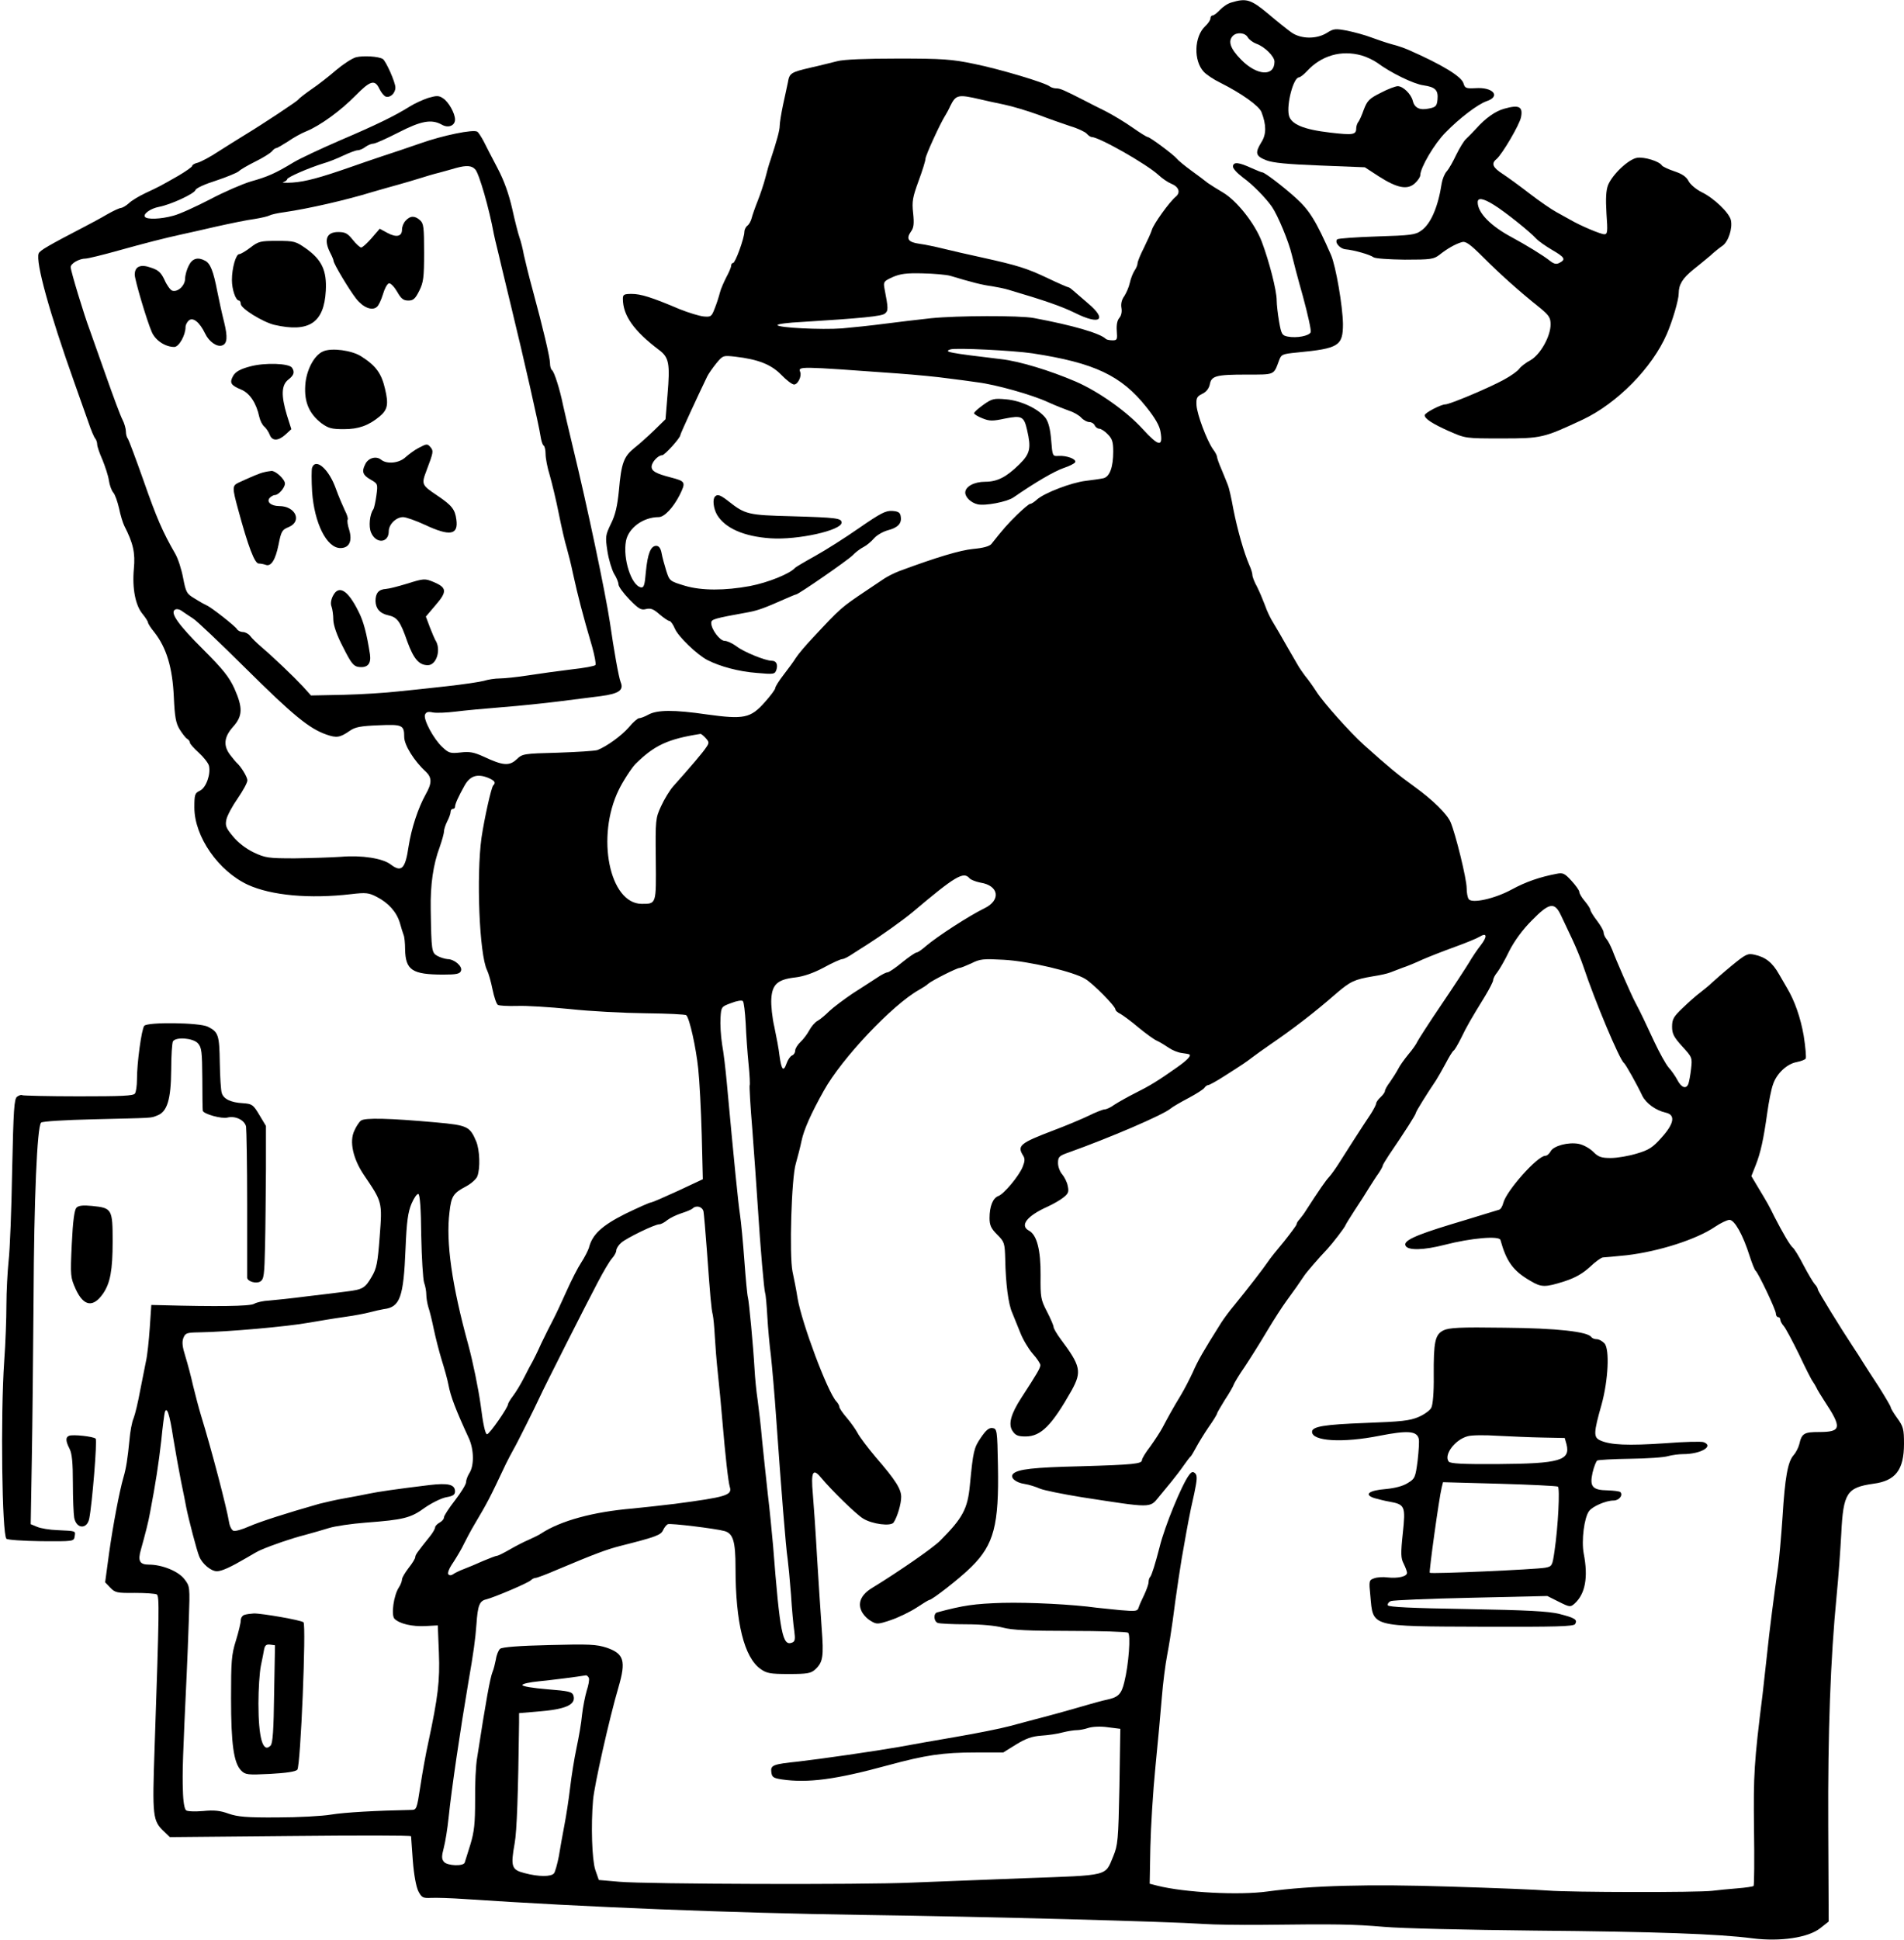<?xml version="1.0" standalone="no"?>
<!DOCTYPE svg PUBLIC "-//W3C//DTD SVG 20010904//EN"
 "http://www.w3.org/TR/2001/REC-SVG-20010904/DTD/svg10.dtd">
<svg version="1.0" xmlns="http://www.w3.org/2000/svg"
 width="862pt" height="878pt" viewBox="0 0 862 878"
 preserveAspectRatio="xMidYMid meet">
<g transform="translate(0,878) scale(0.1,-0.1)"
fill="#000000" stroke="none">
<path d="M5576 8769 c-17 -4 -40 -20 -53 -34 -13 -14 -28 -25 -33 -25 -6 0
-10 -6 -10 -13 0 -8 -11 -24 -24 -36 -50 -47 -53 -156 -6 -206 12 -13 45 -35
74 -49 96 -48 176 -105 187 -133 22 -57 23 -100 0 -136 -30 -49 -27 -63 21
-82 31 -12 93 -18 245 -24 l202 -8 63 -41 c83 -53 130 -63 164 -31 13 12 24
28 24 36 0 34 64 143 114 193 63 65 146 128 186 142 66 22 30 65 -51 59 -41
-2 -47 0 -53 21 -8 31 -94 84 -251 153 -16 7 -50 19 -75 25 -25 7 -66 21 -93
31 -26 10 -74 23 -107 30 -54 10 -62 10 -93 -10 -47 -29 -117 -28 -160 2 -17
12 -65 50 -106 85 -78 65 -99 71 -165 51z m73 -158 c6 -10 23 -23 39 -29 37
-13 82 -57 82 -81 0 -69 -80 -64 -152 10 -48 49 -60 83 -36 107 18 18 56 14
67 -7z m516 -82 c21 -6 53 -21 70 -33 62 -46 165 -96 209 -102 55 -8 68 -22
64 -65 -3 -29 -8 -34 -38 -40 -42 -9 -66 2 -74 35 -8 31 -44 66 -68 66 -10 0
-45 -13 -77 -30 -52 -26 -61 -35 -77 -77 -9 -26 -21 -52 -26 -57 -4 -6 -8 -18
-8 -27 0 -29 -15 -31 -118 -19 -121 14 -178 38 -187 79 -11 50 21 171 46 171
5 0 21 12 35 27 66 72 156 98 249 72z"/>
<path d="M1612 8521 c-18 -5 -58 -31 -90 -58 -31 -27 -82 -67 -112 -87 -30
-21 -57 -42 -60 -47 -6 -8 -150 -104 -247 -163 -27 -16 -78 -49 -115 -72 -36
-24 -78 -46 -92 -50 -14 -3 -26 -10 -26 -15 0 -4 -28 -24 -62 -44 -86 -49 -86
-49 -148 -78 -30 -14 -65 -35 -77 -47 -12 -11 -28 -20 -35 -21 -7 0 -35 -13
-63 -29 -27 -16 -70 -39 -95 -52 -175 -91 -209 -111 -215 -125 -14 -39 47
-263 163 -588 21 -60 49 -139 62 -175 12 -36 26 -69 31 -74 5 -6 9 -18 9 -27
0 -9 11 -41 24 -70 12 -30 26 -71 29 -93 3 -21 12 -46 20 -55 8 -9 19 -41 26
-71 6 -30 17 -66 24 -80 40 -78 50 -122 43 -194 -8 -89 7 -166 40 -205 13 -16
24 -33 24 -38 0 -4 12 -24 28 -43 56 -71 83 -161 89 -295 4 -88 9 -117 26
-145 12 -19 27 -39 34 -43 7 -4 13 -12 13 -18 0 -5 18 -25 40 -45 22 -20 43
-47 46 -59 9 -38 -13 -100 -41 -113 -23 -11 -25 -17 -25 -76 0 -132 109 -288
243 -350 106 -48 278 -64 467 -42 67 8 80 6 115 -12 53 -27 90 -68 105 -117 6
-22 14 -47 17 -55 4 -8 7 -38 7 -66 2 -94 32 -114 173 -114 59 0 75 3 80 17 8
20 -30 53 -61 53 -11 1 -32 7 -45 14 -27 15 -28 22 -31 211 -2 112 11 203 41
283 10 29 19 60 19 70 0 9 7 30 15 46 8 15 15 35 15 42 0 8 5 14 10 14 6 0 10
4 10 9 0 13 15 46 43 96 25 45 58 55 108 35 29 -13 35 -21 22 -34 -9 -9 -40
-149 -53 -236 -24 -174 -10 -528 25 -600 7 -14 18 -53 25 -88 7 -34 18 -66 24
-69 6 -4 44 -6 86 -5 41 2 149 -5 240 -14 91 -10 245 -18 343 -19 98 -1 181
-5 184 -9 15 -14 44 -146 54 -241 6 -55 13 -190 16 -300 l5 -201 -111 -52
c-61 -28 -116 -52 -123 -53 -7 0 -60 -24 -118 -52 -105 -53 -149 -93 -164
-154 -4 -12 -19 -42 -34 -65 -16 -24 -45 -81 -66 -128 -21 -47 -48 -105 -61
-130 -13 -25 -38 -74 -55 -110 -16 -36 -34 -72 -39 -81 -5 -8 -22 -40 -37 -70
-15 -30 -38 -68 -51 -85 -13 -17 -23 -34 -23 -38 0 -15 -84 -136 -95 -136 -8
0 -18 45 -29 133 -10 72 -35 195 -56 272 -74 269 -102 464 -85 600 8 72 17 86
74 116 23 12 47 33 52 46 14 36 11 119 -5 158 -29 68 -39 73 -181 86 -212 19
-324 22 -341 8 -8 -6 -22 -27 -30 -46 -23 -48 -6 -126 43 -199 84 -124 84
-122 72 -279 -9 -120 -14 -145 -36 -182 -30 -52 -41 -58 -113 -67 -30 -4 -111
-14 -180 -22 -69 -9 -146 -17 -171 -19 -26 -1 -57 -8 -69 -15 -20 -11 -168
-13 -420 -6 l-45 1 -7 -104 c-4 -57 -11 -125 -17 -150 -5 -25 -17 -86 -27
-136 -9 -49 -22 -104 -29 -122 -8 -18 -16 -63 -19 -100 -8 -82 -15 -128 -27
-168 -18 -62 -47 -214 -65 -342 l-18 -133 23 -24 c22 -23 31 -25 111 -24 48 0
93 -3 100 -7 12 -8 11 -77 -10 -691 -11 -318 -9 -333 44 -383 l25 -24 546 5
c300 3 545 3 546 -1 0 -3 4 -53 8 -111 5 -64 15 -118 25 -138 15 -29 21 -32
59 -30 23 1 89 -1 147 -5 551 -37 1206 -63 1800 -72 575 -8 1386 -30 1550 -41
41 -3 161 -5 265 -4 337 4 408 3 550 -9 77 -7 383 -14 680 -17 556 -5 834 -15
989 -35 126 -16 253 3 307 46 l38 30 -2 430 c-2 428 10 757 38 1045 8 80 17
206 21 280 9 184 25 209 145 226 101 13 139 63 139 181 0 65 -3 78 -30 115
-16 22 -30 45 -30 50 0 4 -24 45 -53 91 -30 45 -62 96 -73 113 -10 17 -31 49
-45 70 -55 83 -159 252 -159 259 0 5 -6 16 -14 24 -8 9 -31 48 -51 86 -20 39
-42 75 -49 80 -13 11 -46 68 -83 140 -25 51 -29 58 -76 136 l-28 47 19 48 c23
58 36 118 53 239 7 50 18 107 26 128 16 49 63 93 107 101 20 4 38 11 41 16 3
5 -1 52 -9 103 -14 81 -41 159 -76 217 -5 8 -21 36 -36 62 -30 53 -61 77 -111
88 -31 7 -39 3 -106 -52 -40 -33 -79 -68 -89 -77 -9 -9 -31 -27 -49 -41 -19
-14 -55 -46 -81 -71 -41 -39 -48 -51 -48 -85 0 -32 8 -47 46 -89 45 -49 46
-51 40 -102 -3 -28 -9 -58 -12 -67 -10 -26 -32 -18 -50 17 -9 17 -27 43 -40
57 -12 14 -41 66 -64 115 -39 84 -62 133 -87 180 -17 31 -89 196 -103 235 -8
19 -19 42 -27 51 -7 8 -13 22 -13 30 0 8 -14 32 -30 53 -17 22 -30 44 -30 49
0 5 -11 22 -25 39 -14 16 -25 35 -25 42 0 7 -16 29 -35 50 -31 34 -39 38 -68
32 -74 -14 -139 -36 -203 -71 -77 -42 -182 -65 -195 -43 -5 7 -9 29 -9 49 0
42 -50 245 -73 299 -16 37 -80 100 -163 160 -75 54 -115 87 -230 190 -62 56
-182 190 -214 240 -16 25 -39 57 -51 71 -11 15 -26 36 -32 47 -7 11 -29 51
-51 88 -21 38 -49 85 -61 105 -13 20 -30 56 -38 80 -9 24 -25 62 -36 84 -12
21 -21 45 -21 53 0 8 -6 28 -14 45 -25 58 -54 161 -72 252 -9 50 -20 99 -25
110 -4 11 -17 42 -28 69 -12 27 -21 53 -21 58 0 6 -8 22 -19 36 -28 41 -71
155 -74 198 -2 33 2 40 26 52 18 8 30 24 34 42 7 39 27 45 167 45 128 0 122
-3 146 62 11 30 14 31 83 38 188 18 207 30 207 129 -1 79 -32 261 -54 312 -67
153 -98 203 -159 258 -61 55 -142 116 -152 116 -4 0 -25 9 -48 19 -59 27 -81
29 -85 10 -2 -10 16 -30 46 -53 42 -30 102 -91 130 -131 27 -39 77 -159 91
-220 5 -22 27 -106 50 -187 22 -81 38 -153 35 -161 -6 -17 -64 -28 -104 -20
-26 5 -29 11 -39 67 -6 35 -11 78 -11 97 0 45 -34 176 -67 264 -31 83 -114
188 -178 225 -24 14 -54 33 -67 42 -12 10 -47 36 -76 57 -30 22 -59 46 -65 54
-15 18 -121 97 -131 97 -4 0 -35 19 -69 43 -34 24 -89 57 -122 74 -33 16 -76
38 -95 48 -92 47 -110 55 -127 55 -11 0 -23 4 -29 8 -18 17 -230 80 -344 103
-101 21 -143 24 -345 24 -145 0 -247 -4 -275 -12 -25 -6 -79 -20 -120 -29 -90
-21 -96 -25 -103 -67 -4 -17 -13 -63 -22 -102 -8 -38 -15 -81 -15 -94 0 -21
-13 -68 -42 -156 -6 -16 -16 -52 -23 -80 -7 -27 -23 -75 -35 -105 -12 -30 -24
-65 -27 -77 -3 -12 -11 -28 -19 -34 -8 -6 -14 -19 -14 -28 0 -28 -41 -141 -51
-141 -5 0 -9 -6 -9 -13 0 -7 -10 -30 -22 -52 -11 -22 -25 -53 -29 -70 -4 -16
-14 -48 -23 -70 -14 -37 -17 -40 -50 -37 -20 2 -69 17 -109 33 -127 54 -176
69 -217 69 -35 0 -40 -3 -40 -22 0 -75 49 -145 163 -231 46 -34 51 -62 39
-204 l-9 -110 -50 -49 c-28 -27 -69 -64 -91 -81 -48 -39 -59 -68 -70 -193 -7
-70 -16 -110 -36 -150 -25 -52 -26 -58 -16 -124 6 -39 20 -84 30 -102 11 -17
20 -39 20 -48 0 -10 22 -40 49 -68 42 -43 53 -50 76 -44 21 5 34 0 61 -24 19
-16 39 -30 45 -30 5 0 16 -15 24 -34 15 -36 100 -118 148 -143 57 -29 142 -52
223 -58 78 -7 82 -6 89 14 8 25 -1 41 -21 41 -29 0 -127 40 -159 65 -19 14
-43 25 -54 25 -22 0 -61 52 -61 81 0 17 10 20 170 49 43 8 77 21 167 61 23 10
44 19 47 19 10 0 232 153 256 177 13 14 36 31 50 38 14 7 35 25 47 39 12 14
40 30 61 36 47 12 65 31 60 62 -2 18 -10 24 -38 26 -30 2 -53 -10 -150 -77
-63 -44 -153 -101 -200 -127 -47 -26 -87 -50 -90 -53 -23 -27 -122 -67 -205
-83 -114 -21 -218 -21 -293 1 -70 21 -71 22 -86 69 -8 26 -18 62 -21 80 -4 21
-12 32 -24 32 -25 0 -39 -35 -47 -118 -5 -60 -9 -72 -22 -70 -44 8 -83 131
-68 210 11 59 78 108 148 108 26 0 66 43 95 100 29 59 27 62 -42 80 -65 17
-85 28 -85 48 0 20 29 52 48 52 11 0 82 78 82 91 0 6 78 175 122 266 6 12 24
38 41 59 30 36 31 36 86 30 103 -12 162 -35 208 -82 23 -24 49 -44 58 -44 17
0 35 37 28 56 -10 27 -13 27 442 -6 83 -6 184 -16 225 -22 41 -5 102 -13 135
-18 82 -10 247 -56 320 -90 33 -15 76 -32 96 -39 20 -6 45 -21 54 -31 10 -11
27 -20 37 -20 10 0 21 -7 24 -15 4 -8 13 -15 21 -15 7 0 25 -11 38 -25 20 -20
25 -34 25 -78 0 -71 -16 -114 -44 -121 -12 -3 -49 -8 -81 -12 -66 -8 -188 -55
-221 -85 -11 -10 -24 -19 -30 -19 -5 0 -31 -22 -59 -49 -44 -43 -64 -66 -117
-133 -9 -10 -37 -18 -82 -22 -60 -6 -164 -37 -334 -100 -24 -9 -55 -25 -70
-35 -15 -10 -52 -35 -82 -55 -113 -76 -112 -75 -242 -214 -31 -33 -65 -73 -75
-89 -9 -15 -35 -50 -55 -76 -21 -27 -38 -54 -38 -60 0 -7 -22 -36 -48 -65 -64
-72 -94 -78 -261 -55 -151 22 -226 21 -266 -1 -16 -9 -35 -16 -42 -16 -6 0
-27 -18 -46 -41 -33 -38 -99 -86 -142 -103 -11 -4 -92 -9 -179 -12 -156 -4
-161 -5 -187 -30 -33 -31 -62 -29 -149 12 -44 20 -64 24 -105 19 -46 -5 -53
-3 -82 24 -40 37 -87 125 -79 147 5 12 14 15 36 10 17 -3 63 -1 103 4 39 5
135 14 212 20 77 6 192 18 255 26 63 8 149 19 190 24 82 11 105 27 90 63 -9
22 -31 147 -49 272 -20 133 -103 527 -167 790 -20 83 -40 169 -45 192 -14 70
-40 152 -50 158 -5 4 -9 17 -9 31 0 26 -31 157 -79 334 -16 58 -33 128 -39
155 -5 28 -14 64 -20 80 -6 17 -21 75 -33 130 -16 69 -36 126 -67 185 -25 47
-53 102 -63 122 -11 20 -23 39 -28 42 -18 12 -157 -17 -256 -52 -55 -19 -134
-46 -175 -59 -41 -14 -104 -35 -140 -48 -140 -49 -207 -67 -265 -71 -33 -2
-52 -1 -42 2 9 3 17 9 17 13 0 9 100 52 165 72 22 6 62 22 89 35 28 13 57 24
65 24 9 0 25 7 35 15 11 8 27 15 36 15 9 0 60 23 113 50 103 53 150 62 197 36
29 -17 60 -5 60 23 0 28 -29 80 -54 96 -19 13 -29 13 -67 2 -24 -8 -62 -25
-84 -39 -67 -42 -153 -84 -315 -153 -85 -37 -180 -81 -210 -99 -84 -51 -119
-66 -194 -87 -37 -11 -121 -47 -185 -81 -64 -33 -138 -67 -166 -74 -57 -16
-121 -18 -129 -5 -9 13 26 38 64 45 53 10 159 59 165 76 3 9 43 27 94 43 48
16 94 35 102 42 8 8 41 27 75 44 33 16 66 37 74 45 7 9 16 16 21 16 4 0 28 14
53 30 24 17 62 38 83 46 63 26 154 92 222 161 68 69 88 75 109 30 8 -16 20
-31 28 -34 20 -7 44 15 44 41 0 24 -43 120 -57 129 -19 12 -88 16 -121 8z
m2828 -191 c19 -5 67 -15 105 -23 39 -8 108 -29 155 -46 47 -18 113 -41 146
-52 34 -10 67 -26 74 -34 7 -8 17 -15 22 -15 34 0 250 -123 303 -172 16 -15
42 -33 57 -39 35 -14 44 -40 21 -59 -29 -24 -100 -123 -108 -150 -4 -14 -21
-50 -36 -81 -16 -31 -29 -63 -29 -71 0 -7 -6 -22 -14 -33 -7 -11 -17 -36 -21
-55 -4 -19 -16 -46 -25 -60 -12 -16 -16 -35 -13 -53 3 -17 0 -34 -9 -45 -10
-11 -14 -32 -12 -59 3 -39 2 -43 -19 -43 -13 0 -27 3 -30 6 -26 26 -150 62
-327 95 -65 12 -348 11 -465 -1 -55 -6 -149 -17 -210 -25 -60 -8 -148 -17
-193 -21 -92 -7 -292 3 -292 15 0 5 48 11 108 14 274 17 364 26 378 38 16 13
16 22 -2 115 -5 28 -3 32 37 50 34 15 63 19 136 17 51 -1 107 -6 125 -11 96
-29 147 -42 188 -47 25 -4 59 -11 75 -16 163 -48 241 -75 302 -105 114 -57
148 -31 58 44 -27 23 -57 49 -66 57 -9 8 -18 15 -22 15 -3 0 -45 18 -93 41
-95 45 -136 58 -299 94 -60 13 -139 31 -175 40 -36 9 -85 19 -108 22 -50 7
-61 22 -38 55 13 17 15 36 10 84 -6 53 -2 72 25 146 17 46 31 91 31 100 0 14
67 161 91 198 5 8 15 26 21 40 26 52 35 54 138 30z m-2288 -317 c18 -21 63
-178 84 -293 3 -14 9 -41 14 -60 5 -19 13 -55 19 -80 6 -25 27 -112 47 -195
54 -221 125 -534 131 -578 3 -20 9 -40 14 -43 5 -3 9 -20 9 -39 0 -18 8 -61
19 -96 10 -35 29 -113 41 -174 12 -60 28 -130 36 -155 7 -25 20 -76 28 -115
23 -104 42 -179 87 -332 11 -40 18 -77 15 -82 -3 -5 -52 -14 -108 -20 -57 -7
-145 -19 -196 -27 -51 -8 -110 -14 -130 -14 -21 0 -53 -5 -72 -11 -19 -5 -93
-16 -165 -24 -71 -8 -173 -19 -225 -24 -52 -6 -162 -13 -243 -15 l-149 -3 -36
40 c-46 49 -134 133 -187 178 -22 19 -46 42 -53 52 -7 9 -22 17 -32 17 -10 0
-23 6 -27 13 -8 14 -119 101 -138 108 -5 2 -29 15 -51 29 -39 23 -42 28 -55
95 -7 38 -23 88 -36 110 -56 97 -84 161 -143 330 -35 99 -67 184 -71 190 -5 5
-9 20 -9 32 0 13 -7 38 -16 55 -9 17 -42 106 -74 197 -32 91 -65 184 -73 206
-26 68 -87 270 -87 286 0 17 39 39 68 39 9 0 76 16 147 36 126 35 208 56 290
74 22 5 92 20 155 35 63 14 140 30 172 34 31 5 61 12 68 16 7 4 37 11 68 15
110 16 280 55 397 91 39 11 93 27 120 34 28 8 70 20 95 28 25 8 65 20 90 26
25 7 59 16 75 21 48 13 71 11 87 -7z m2523 -832 c280 -43 401 -100 515 -243
40 -50 60 -85 64 -112 12 -70 -8 -67 -81 13 -73 80 -199 169 -302 214 -116 50
-257 93 -340 102 -236 28 -261 33 -228 44 22 8 286 -5 372 -18z m-3802 -1199
c16 -9 124 -112 241 -228 213 -211 286 -271 364 -298 46 -16 61 -14 107 18 23
16 49 21 128 24 109 5 117 1 117 -53 0 -36 45 -109 98 -157 28 -27 28 -52 -1
-103 -34 -61 -64 -152 -77 -234 -15 -103 -32 -120 -81 -83 -35 28 -132 43
-224 35 -44 -3 -138 -6 -210 -7 -121 0 -134 2 -187 27 -35 17 -70 44 -93 72
-32 38 -36 49 -30 77 4 18 27 61 51 95 24 35 44 71 44 82 0 15 -29 63 -50 81
-3 3 -16 18 -28 34 -32 42 -28 81 13 127 44 49 45 86 6 174 -24 52 -52 87
-139 174 -114 113 -153 168 -130 182 7 5 22 2 33 -7 11 -8 33 -22 48 -32z
m2322 -542 c16 -18 16 -22 2 -42 -13 -21 -73 -91 -149 -176 -16 -18 -41 -59
-55 -90 -25 -54 -26 -61 -24 -241 2 -204 3 -201 -64 -201 -146 1 -207 304
-104 515 18 38 59 101 76 118 85 84 146 113 294 136 3 1 14 -8 24 -19z m1194
-634 c6 -7 29 -16 50 -20 83 -13 94 -79 18 -116 -70 -34 -213 -127 -265 -171
-18 -16 -37 -29 -42 -29 -6 0 -35 -20 -66 -45 -30 -25 -60 -45 -66 -45 -7 0
-28 -11 -47 -24 -20 -13 -69 -45 -110 -71 -40 -27 -88 -63 -106 -80 -18 -18
-42 -38 -53 -44 -12 -6 -29 -26 -38 -43 -9 -17 -27 -41 -40 -53 -13 -12 -24
-30 -24 -39 0 -9 -6 -19 -14 -22 -8 -3 -19 -19 -25 -36 -14 -40 -23 -30 -32
35 -3 29 -14 86 -23 129 -10 42 -16 100 -14 129 4 65 29 87 108 96 36 4 81 19
128 44 40 22 78 39 85 39 7 0 27 10 46 23 19 12 48 31 66 42 63 40 163 111
206 147 193 163 231 186 258 154z m2678 -168 c11 -24 34 -72 51 -108 17 -36
40 -92 51 -125 51 -153 163 -420 183 -435 8 -6 60 -99 83 -148 17 -35 62 -67
107 -77 44 -10 38 -49 -20 -113 -39 -44 -57 -56 -112 -72 -36 -11 -88 -20
-117 -20 -43 0 -56 4 -80 28 -16 16 -45 32 -66 36 -47 9 -114 -9 -127 -34 -6
-11 -16 -20 -24 -20 -35 0 -176 -158 -190 -213 -4 -16 -12 -29 -19 -31 -7 -2
-43 -13 -82 -25 -38 -12 -99 -30 -135 -41 -168 -51 -220 -76 -206 -98 12 -21
83 -19 176 5 120 31 248 42 253 22 27 -98 58 -140 134 -184 51 -31 68 -31 156
-3 49 16 82 35 115 65 25 24 52 43 59 43 8 0 56 5 108 10 144 17 315 71 400
129 25 17 55 31 65 31 23 0 61 -68 91 -163 11 -34 23 -64 27 -67 12 -9 92
-177 92 -194 0 -9 5 -16 10 -16 6 0 10 -5 10 -12 0 -6 7 -19 16 -29 8 -9 39
-67 69 -128 29 -62 57 -117 63 -124 5 -7 12 -19 16 -27 3 -8 20 -35 36 -60 80
-121 77 -140 -25 -140 -67 0 -78 -6 -89 -55 -4 -16 -16 -39 -26 -50 -26 -29
-39 -100 -50 -280 -6 -88 -15 -189 -20 -225 -18 -125 -40 -296 -50 -395 -6
-55 -15 -136 -20 -180 -39 -311 -42 -366 -39 -612 2 -138 1 -254 -2 -257 -3
-3 -36 -8 -75 -11 -38 -3 -88 -8 -112 -11 -63 -8 -643 -7 -742 1 -47 4 -247
12 -445 18 -369 12 -627 5 -826 -22 -130 -18 -375 -5 -499 26 l-35 9 3 164 c2
91 12 255 23 365 11 110 24 252 29 315 5 63 16 149 24 190 8 41 19 111 25 155
14 111 39 279 52 345 5 30 14 78 19 105 5 28 17 85 27 128 13 62 14 80 4 90
-10 9 -16 8 -28 -8 -32 -42 -110 -231 -133 -325 -19 -74 -36 -129 -43 -136 -4
-4 -7 -14 -7 -23 0 -9 -9 -34 -19 -56 -11 -22 -23 -49 -26 -59 -5 -17 -12 -18
-83 -12 -42 4 -90 9 -107 11 -107 15 -303 25 -426 22 -127 -4 -177 -11 -296
-43 -18 -5 -16 -41 3 -48 9 -3 66 -6 127 -6 67 0 134 -6 167 -15 41 -11 117
-15 305 -15 138 0 255 -4 262 -8 13 -8 3 -145 -17 -224 -13 -54 -27 -68 -78
-79 -20 -4 -59 -15 -87 -23 -82 -24 -187 -53 -235 -65 -25 -7 -79 -21 -120
-32 -41 -11 -151 -33 -245 -49 -93 -16 -208 -36 -255 -45 -108 -19 -351 -54
-455 -66 -115 -12 -127 -16 -123 -48 3 -23 9 -27 48 -33 117 -17 242 -1 480
64 170 46 247 58 398 58 l124 0 58 36 c44 27 72 37 113 40 31 2 75 8 99 15 24
6 52 10 63 10 11 0 35 4 52 10 19 6 56 8 89 3 l56 -7 -4 -261 c-5 -244 -7
-265 -28 -316 -38 -91 -14 -85 -402 -99 -188 -7 -419 -16 -513 -20 -214 -10
-1199 -7 -1322 4 l-92 8 -16 46 c-15 46 -20 201 -10 316 5 64 74 371 115 510
35 120 25 152 -53 179 -46 15 -79 17 -261 12 -133 -3 -213 -9 -222 -17 -7 -6
-16 -27 -19 -48 -4 -20 -10 -45 -15 -56 -11 -28 -29 -124 -70 -390 -6 -33 -10
-119 -9 -190 0 -107 -4 -143 -21 -200 -12 -39 -24 -76 -26 -83 -5 -18 -79 -15
-94 3 -11 13 -11 25 -1 63 7 26 17 88 22 137 13 128 53 398 89 610 24 138 32
196 37 265 6 87 14 106 45 113 36 9 189 74 201 86 6 6 16 11 22 11 6 0 49 16
95 36 176 74 227 93 290 109 162 41 182 49 192 71 6 13 16 25 22 27 12 5 217
-20 256 -31 39 -11 50 -46 50 -167 0 -248 39 -404 113 -457 28 -20 44 -23 128
-23 83 0 100 3 119 20 36 33 40 58 30 188 -5 67 -14 212 -21 322 -6 110 -15
238 -19 285 -9 100 0 118 36 75 50 -60 160 -167 191 -186 41 -26 127 -37 139
-18 17 26 34 84 34 115 0 36 -24 75 -116 181 -36 43 -73 92 -81 108 -9 17 -31
48 -49 69 -19 22 -34 44 -34 50 0 5 -6 17 -14 25 -40 44 -156 354 -175 466 -6
39 -17 93 -23 121 -15 74 -5 424 15 489 8 28 20 74 26 103 10 49 43 124 101
227 81 146 311 389 431 456 16 9 35 21 42 28 18 15 129 71 141 71 5 0 30 10
54 21 39 20 55 21 146 16 113 -6 318 -54 370 -87 36 -22 136 -123 136 -138 0
-5 10 -14 23 -20 12 -7 49 -34 82 -62 33 -27 71 -55 84 -60 13 -6 36 -20 52
-31 16 -11 42 -22 60 -24 17 -2 33 -5 35 -7 6 -7 -12 -26 -56 -57 -89 -63
-126 -85 -190 -117 -36 -18 -78 -42 -95 -53 -16 -12 -36 -21 -44 -21 -7 0 -41
-13 -75 -30 -34 -16 -103 -45 -154 -64 -155 -59 -168 -70 -140 -115 9 -14 8
-26 -2 -51 -17 -42 -85 -123 -110 -132 -25 -9 -40 -47 -40 -100 0 -32 7 -47
34 -74 33 -33 35 -38 37 -112 2 -109 14 -204 32 -243 8 -19 24 -59 36 -89 12
-31 37 -73 56 -95 19 -21 35 -45 35 -52 0 -13 -13 -36 -86 -148 -48 -74 -60
-120 -40 -150 13 -20 25 -25 59 -25 70 0 119 50 209 209 46 84 41 110 -49 230
-18 24 -33 50 -33 56 0 7 -14 39 -30 70 -28 54 -30 64 -29 164 1 115 -17 183
-52 202 -44 23 -10 67 84 109 24 11 56 29 71 41 23 18 26 26 20 53 -3 17 -15
40 -25 52 -10 11 -19 34 -19 51 0 28 5 33 48 48 185 66 428 170 462 199 8 7
44 28 80 47 36 19 69 40 73 47 4 6 12 12 17 12 5 0 38 18 72 40 91 58 98 63
127 85 14 11 51 37 81 58 100 68 202 146 299 231 64 55 83 64 166 78 33 5 69
13 80 18 11 4 36 14 55 21 19 6 60 23 90 37 30 13 96 39 146 57 50 18 101 39
112 46 34 21 37 2 6 -38 -16 -20 -40 -56 -54 -80 -14 -23 -70 -109 -125 -190
-55 -81 -103 -156 -108 -166 -4 -10 -22 -36 -40 -57 -18 -22 -40 -52 -47 -67
-8 -15 -25 -42 -37 -59 -13 -17 -23 -35 -23 -41 0 -5 -9 -18 -20 -28 -11 -10
-20 -23 -20 -29 0 -5 -11 -26 -23 -45 -39 -58 -119 -183 -146 -226 -14 -22
-33 -49 -43 -60 -16 -17 -42 -54 -113 -164 -5 -8 -16 -21 -22 -29 -7 -7 -13
-17 -13 -22 0 -4 -26 -39 -57 -78 -32 -38 -65 -79 -73 -92 -18 -27 -96 -128
-151 -195 -23 -27 -49 -63 -60 -80 -83 -132 -105 -170 -129 -225 -14 -30 -38
-77 -55 -105 -36 -59 -57 -98 -82 -145 -10 -19 -35 -57 -55 -85 -21 -27 -38
-55 -38 -62 0 -17 -39 -21 -280 -28 -211 -5 -282 -13 -303 -34 -16 -16 10 -40
52 -46 20 -3 51 -13 69 -21 19 -8 104 -25 190 -39 318 -49 307 -50 349 2 13
16 38 46 56 68 18 22 44 56 57 75 13 19 27 37 31 40 3 3 14 21 24 40 10 19 35
60 56 91 22 31 39 59 39 63 0 3 16 30 35 61 20 30 39 63 42 73 4 9 25 44 48
77 22 33 67 104 99 158 32 54 73 117 90 140 31 42 62 86 81 115 9 14 64 78
105 121 23 25 77 95 81 106 2 6 22 37 43 70 22 33 51 78 64 100 14 22 33 52
44 67 10 15 18 30 18 33 0 4 13 25 28 48 73 107 122 184 122 191 0 6 49 85 91
147 9 14 29 49 44 77 15 29 31 55 36 58 5 3 20 29 34 57 26 54 43 83 108 189
20 33 37 66 37 73 0 7 8 23 19 36 10 13 35 56 54 96 23 45 60 96 101 137 80
82 104 86 133 24z m-3691 -489 c2 -52 8 -134 13 -184 5 -49 7 -93 5 -96 -2 -3
3 -93 12 -200 8 -107 19 -259 24 -339 13 -205 29 -385 34 -401 3 -8 7 -56 10
-107 3 -52 10 -131 16 -175 5 -45 17 -179 25 -297 21 -298 43 -577 51 -625 3
-22 10 -94 15 -160 4 -66 11 -141 15 -166 5 -37 3 -47 -10 -52 -43 -17 -55 40
-86 438 -5 55 -15 161 -24 235 -8 74 -20 185 -26 245 -5 61 -15 142 -20 180
-6 39 -12 102 -14 140 -6 106 -25 306 -30 324 -3 9 -10 84 -16 166 -6 83 -15
177 -20 210 -8 52 -26 231 -60 600 -5 55 -14 132 -21 170 -6 39 -9 92 -7 120
3 49 4 50 48 66 25 10 49 14 53 9 5 -4 10 -50 13 -101z m-1469 -960 c2 -101 8
-197 13 -213 6 -16 10 -40 10 -54 0 -14 4 -39 9 -56 6 -17 17 -62 25 -101 8
-38 24 -101 36 -140 12 -38 26 -88 30 -110 10 -54 33 -114 93 -244 23 -51 24
-123 2 -157 -8 -13 -15 -31 -15 -41 0 -10 -23 -47 -50 -82 -28 -36 -50 -70
-50 -77 0 -8 -9 -18 -20 -24 -11 -6 -20 -16 -20 -21 0 -6 -10 -24 -22 -39 -60
-75 -68 -86 -68 -96 0 -6 -13 -28 -30 -49 -16 -21 -30 -44 -30 -52 0 -7 -6
-24 -14 -36 -24 -36 -36 -126 -20 -142 23 -23 80 -36 140 -33 l56 3 5 -124 c5
-127 -4 -200 -48 -406 -11 -49 -27 -138 -36 -198 -16 -104 -17 -107 -42 -107
-156 -3 -300 -11 -361 -21 -41 -7 -151 -13 -245 -13 -140 -1 -179 3 -220 17
-38 14 -66 17 -115 12 -36 -3 -71 -2 -77 3 -8 5 -14 39 -15 92 -3 76 0 162 17
520 3 58 7 172 10 253 5 146 5 149 -20 181 -27 36 -101 66 -161 66 -42 0 -51
17 -36 68 20 72 34 125 42 171 25 131 38 217 50 321 6 63 14 121 16 129 9 30
22 -8 38 -114 10 -60 26 -150 36 -200 10 -49 21 -101 23 -115 11 -55 48 -197
59 -223 13 -33 53 -67 80 -67 22 0 63 19 133 60 28 17 57 33 65 36 53 23 144
54 200 68 36 10 86 24 111 32 26 8 100 19 165 24 172 13 204 21 268 68 32 22
75 43 97 47 29 5 39 11 39 26 0 32 -31 39 -116 29 -156 -19 -230 -30 -274 -39
-25 -5 -74 -15 -110 -21 -36 -6 -87 -18 -115 -25 -151 -43 -266 -80 -317 -102
-31 -14 -63 -23 -71 -20 -8 3 -17 20 -20 39 -10 63 -80 331 -127 483 -10 33
-26 94 -36 135 -9 41 -25 101 -35 133 -13 41 -16 64 -9 82 9 23 15 25 72 26
127 2 399 26 498 44 41 7 111 19 155 25 44 6 98 16 120 22 22 6 50 12 62 14
74 9 90 52 99 274 5 122 11 165 27 203 11 26 25 46 31 44 7 -2 12 -66 13 -188z
m1278 109 c2 -13 9 -90 15 -173 16 -219 20 -267 27 -295 3 -14 7 -56 9 -95 2
-38 8 -115 14 -170 6 -55 15 -149 20 -210 14 -165 27 -281 34 -303 12 -38 -15
-46 -249 -77 -60 -7 -146 -17 -190 -21 -179 -15 -326 -55 -415 -113 -8 -6 -33
-18 -55 -28 -22 -9 -62 -30 -88 -45 -26 -15 -52 -28 -57 -28 -5 0 -33 -11 -62
-23 -29 -13 -69 -30 -88 -37 -19 -7 -41 -18 -48 -23 -8 -6 -16 -7 -22 -1 -5 5
3 27 22 54 16 25 39 63 49 85 11 22 31 60 46 85 61 103 68 116 143 275 11 22
26 51 34 65 15 25 99 193 120 239 17 38 208 416 261 516 26 50 55 99 66 111
10 11 19 27 19 35 0 9 10 25 23 36 24 21 151 83 172 83 7 0 23 8 36 19 13 10
42 24 64 31 22 7 44 16 50 21 17 17 45 9 50 -13z m-519 -2111 c3 -8 -2 -34
-10 -58 -7 -24 -17 -73 -21 -109 -3 -36 -15 -103 -25 -150 -10 -47 -23 -128
-29 -180 -6 -52 -18 -129 -26 -170 -8 -41 -19 -104 -25 -140 -7 -36 -17 -71
-22 -77 -13 -16 -69 -16 -133 1 -59 15 -64 29 -45 135 10 54 16 227 20 547 l0
42 83 7 c129 10 176 31 163 73 -6 17 -21 20 -119 28 -62 5 -112 13 -112 19 0
6 34 13 75 17 60 6 171 20 213 27 4 0 10 -5 13 -12z"/>
<path d="M1837 7782 c-10 -10 -17 -28 -17 -41 0 -31 -25 -37 -66 -15 l-35 19
-37 -43 c-20 -23 -41 -42 -47 -42 -5 0 -23 16 -38 35 -23 29 -34 35 -66 35
-53 0 -66 -35 -36 -94 8 -15 15 -32 15 -36 0 -13 70 -130 102 -171 31 -40 72
-57 94 -38 8 6 20 32 28 58 7 25 19 47 27 49 8 1 24 -16 37 -38 18 -32 28 -40
51 -40 22 0 31 8 49 44 19 38 22 60 22 173 0 113 -2 132 -18 146 -24 22 -45
21 -65 -1z"/>
<path d="M1134 7660 c-21 -16 -44 -30 -51 -30 -15 0 -33 -63 -33 -117 0 -43
17 -93 32 -93 4 0 8 -7 8 -15 0 -21 99 -82 152 -95 157 -36 225 9 233 154 5
92 -18 140 -89 191 -47 33 -54 35 -131 35 -75 0 -85 -2 -121 -30z"/>
<path d="M855 7579 c-9 -17 -17 -44 -17 -61 -1 -32 -35 -62 -59 -53 -8 3 -24
25 -34 48 -16 34 -28 45 -62 56 -47 17 -73 5 -73 -32 0 -23 54 -206 77 -259
16 -38 61 -68 102 -68 21 0 51 53 51 90 0 10 7 23 15 30 19 16 49 -8 74 -60
17 -36 54 -62 77 -53 23 8 25 38 9 104 -9 35 -23 98 -31 139 -18 94 -32 128
-55 140 -33 18 -58 11 -74 -21z"/>
<path d="M1463 7190 c-41 -17 -77 -86 -81 -154 -5 -76 18 -128 73 -171 32 -23
46 -27 102 -27 66 0 111 16 161 57 37 31 42 55 25 126 -16 69 -41 104 -107
146 -43 28 -135 40 -173 23z"/>
<path d="M1133 7122 c-45 -12 -65 -23 -77 -42 -18 -32 -12 -43 36 -63 39 -16
69 -62 82 -124 4 -17 14 -37 23 -44 8 -7 19 -23 24 -36 11 -30 39 -29 72 1
l26 24 -20 63 c-27 90 -25 136 6 161 26 20 30 34 17 54 -13 20 -122 24 -189 6z"/>
<path d="M1895 6753 c-16 -8 -42 -27 -58 -41 -29 -28 -85 -34 -112 -12 -22 18
-59 8 -72 -22 -17 -33 -10 -49 28 -70 29 -17 30 -19 23 -70 -4 -29 -10 -57
-14 -63 -16 -22 -22 -77 -10 -105 22 -52 80 -48 80 6 0 31 33 64 65 64 13 0
58 -16 99 -35 113 -53 152 -46 142 24 -6 46 -20 64 -87 109 -70 47 -72 50 -48
113 31 82 32 88 19 104 -15 18 -17 18 -55 -2z"/>
<path d="M1413 6664 c-3 -9 -3 -58 0 -109 10 -142 66 -255 128 -255 40 0 55
31 40 82 -7 21 -10 42 -7 47 3 4 -3 23 -13 42 -9 19 -28 63 -41 99 -31 87 -90
139 -107 94z"/>
<path d="M1195 6643 c-19 -4 -54 -19 -115 -47 -29 -14 -29 -22 -2 -121 46
-170 75 -245 93 -245 9 0 24 -3 32 -6 24 -9 44 22 58 91 12 61 16 68 46 80 62
26 31 95 -43 95 -37 0 -60 20 -42 38 7 7 17 12 23 12 16 0 45 33 45 52 0 19
-42 58 -61 57 -8 -1 -23 -3 -34 -6z"/>
<path d="M1840 6138 c-36 -11 -78 -22 -93 -23 -33 -2 -47 -19 -47 -55 1 -34
20 -56 57 -64 42 -9 55 -27 87 -119 29 -79 53 -107 93 -107 40 0 62 73 33 115
-3 6 -14 31 -24 57 l-18 48 45 53 c52 60 50 78 -9 103 -41 17 -44 17 -124 -8z"/>
<path d="M1507 6083 c-9 -18 -11 -36 -6 -48 4 -11 8 -38 8 -60 1 -26 16 -70
45 -125 36 -72 47 -85 70 -88 40 -5 57 14 51 57 -15 95 -29 150 -53 196 -48
96 -89 120 -115 68z"/>
<path d="M6535 2760 c-38 -19 -45 -51 -44 -206 1 -75 -4 -130 -11 -144 -6 -12
-32 -31 -58 -42 -40 -17 -77 -21 -242 -27 -184 -7 -240 -16 -240 -40 0 -43
139 -51 305 -18 128 25 169 22 178 -13 3 -11 0 -55 -5 -100 -10 -76 -12 -81
-45 -101 -22 -14 -58 -23 -99 -27 -77 -6 -101 -25 -52 -41 18 -5 49 -13 68
-16 71 -13 74 -20 61 -143 -10 -93 -9 -113 4 -138 8 -16 15 -35 15 -41 0 -17
-41 -26 -88 -21 -20 3 -48 1 -61 -4 -23 -8 -24 -11 -17 -79 13 -143 -6 -138
507 -140 335 -1 413 1 420 12 12 20 -1 28 -72 46 -49 12 -144 17 -418 22 -249
4 -355 9 -358 17 -2 6 4 15 14 19 10 4 173 11 363 15 l345 8 52 -26 c50 -25
53 -25 72 -8 48 44 62 118 41 226 -11 59 2 162 24 192 16 22 77 48 111 48 25
0 44 24 31 38 -4 4 -30 7 -57 8 -70 1 -83 17 -69 80 6 26 16 51 21 55 6 3 73
7 149 8 76 1 154 6 172 12 18 5 49 9 68 9 80 0 141 36 93 54 -9 4 -89 2 -177
-5 -165 -11 -245 -8 -291 13 -31 14 -31 33 6 163 30 109 37 250 13 276 -9 10
-25 19 -35 19 -10 0 -20 4 -24 9 -15 25 -155 41 -395 43 -202 3 -250 0 -275
-12z m450 -485 l99 -2 8 -28 c19 -74 -31 -88 -310 -90 -160 -1 -215 2 -223 11
-24 30 28 100 86 115 16 5 77 6 135 2 58 -3 150 -7 205 -8z m68 -222 c10 -6 1
-182 -15 -290 -10 -69 -11 -71 -42 -77 -44 -8 -517 -29 -523 -23 -4 5 42 338
54 386 l6 24 255 -7 c141 -4 260 -10 265 -13z"/>
<path d="M4441 2275 c-32 -47 -35 -60 -50 -215 -10 -107 -32 -149 -135 -252
-33 -33 -186 -139 -307 -213 -48 -29 -66 -65 -50 -102 6 -16 25 -37 42 -47 28
-17 32 -17 92 3 35 12 87 37 116 56 29 19 55 35 58 35 13 0 142 101 191 150
102 101 125 189 120 457 -3 162 -4 168 -25 171 -15 2 -29 -9 -52 -43z"/>
<path d="M1108 1473 c-10 -2 -18 -14 -18 -25 0 -12 -10 -53 -22 -92 -20 -63
-22 -93 -22 -261 0 -206 12 -293 46 -327 19 -19 29 -20 131 -15 71 4 115 10
123 19 15 16 41 655 28 667 -11 10 -191 41 -225 40 -13 -1 -32 -3 -41 -6z
m133 -358 c-2 -163 -6 -224 -16 -234 -35 -36 -55 35 -55 191 0 64 5 140 11
170 6 29 13 63 15 76 4 17 10 22 27 20 l22 -3 -4 -220z"/>
<path d="M6810 8288 c-40 -11 -84 -42 -126 -89 -16 -17 -37 -39 -47 -48 -10
-9 -29 -41 -44 -71 -14 -30 -33 -64 -43 -75 -10 -11 -20 -36 -23 -55 -16 -105
-49 -183 -92 -213 -27 -20 -46 -22 -202 -27 -94 -3 -175 -9 -179 -13 -13 -13
11 -42 37 -45 42 -4 113 -25 127 -36 8 -6 69 -10 142 -11 118 0 131 2 157 22
34 27 70 48 100 57 18 6 36 -6 101 -71 77 -77 161 -152 255 -227 40 -33 47
-44 47 -74 0 -54 -46 -136 -91 -162 -21 -11 -44 -29 -51 -39 -7 -10 -39 -33
-71 -50 -70 -38 -244 -111 -264 -111 -19 0 -93 -38 -93 -49 0 -16 36 -39 110
-72 75 -33 75 -33 240 -33 180 0 189 3 365 85 157 74 315 235 381 387 26 60
54 155 54 184 0 41 18 69 66 108 24 19 59 48 77 63 17 16 42 36 54 44 28 18
48 81 39 118 -9 34 -77 99 -133 126 -24 12 -50 34 -58 49 -10 20 -29 33 -65
45 -27 9 -52 21 -56 26 -11 19 -80 40 -112 35 -39 -6 -112 -75 -132 -124 -9
-24 -11 -60 -7 -128 6 -83 5 -94 -10 -94 -16 0 -107 38 -153 65 -14 8 -43 24
-65 36 -22 12 -76 49 -120 83 -44 34 -99 74 -122 89 -45 29 -53 47 -28 67 26
22 104 155 111 189 10 49 -9 58 -76 39z m-47 -435 c52 -32 165 -123 191 -152
11 -12 44 -35 73 -52 57 -33 63 -43 34 -58 -14 -8 -25 -6 -43 8 -31 25 -110
73 -173 107 -96 51 -155 111 -155 159 0 22 25 18 73 -12z"/>
<path d="M4453 6949 c-24 -17 -43 -34 -43 -39 0 -4 17 -15 38 -23 32 -13 46
-13 102 -1 76 15 86 10 100 -52 19 -82 14 -107 -35 -155 -59 -58 -100 -79
-155 -79 -50 0 -90 -22 -90 -49 0 -21 26 -46 56 -53 34 -8 133 11 162 31 100
69 184 118 227 133 27 9 51 21 53 27 5 14 -39 30 -75 28 -28 -2 -28 -2 -34 71
-4 50 -12 81 -25 100 -31 41 -110 79 -179 85 -55 5 -64 3 -102 -24z"/>
<path d="M3237 6533 c-12 -12 -7 -54 9 -82 36 -61 122 -99 244 -107 122 -8
320 36 320 71 0 20 -20 23 -227 29 -195 5 -209 8 -284 67 -38 30 -51 34 -62
22z"/>
<path d="M653 4138 c-12 -15 -33 -166 -33 -243 0 -27 -4 -56 -9 -63 -6 -11
-61 -13 -255 -13 -136 0 -251 3 -255 5 -4 3 -15 0 -24 -7 -13 -10 -16 -57 -22
-332 -3 -176 -10 -360 -16 -410 -5 -49 -10 -139 -10 -200 0 -60 -4 -175 -10
-255 -17 -246 -10 -783 10 -803 5 -5 76 -10 158 -11 146 -1 148 -1 151 22 4
25 8 24 -77 28 -35 1 -77 8 -93 15 l-29 12 5 291 c3 160 6 489 8 731 2 448 16
777 34 795 6 6 107 12 234 15 283 7 260 5 291 17 46 16 63 73 64 206 0 65 4
123 8 130 14 21 91 15 113 -9 17 -19 19 -38 20 -158 0 -75 1 -141 2 -147 3
-15 86 -38 112 -31 36 9 78 -12 84 -41 2 -15 5 -173 5 -352 0 -179 0 -328 0
-332 2 -17 41 -28 59 -17 17 10 19 29 22 163 2 83 3 239 4 346 l0 195 -30 50
c-28 47 -33 50 -75 53 -54 3 -87 19 -95 46 -4 11 -8 73 -9 138 -2 124 -6 138
-54 162 -37 19 -274 22 -288 4z"/>
<path d="M346 3315 c-9 -10 -16 -58 -21 -164 -7 -146 -6 -151 18 -205 36 -78
79 -84 124 -19 32 47 43 105 43 235 0 147 -3 152 -93 161 -41 4 -61 2 -71 -8z"/>
<path d="M313 2283 c-17 -6 -16 -24 2 -59 11 -21 15 -63 15 -155 0 -70 3 -140
6 -157 10 -51 58 -53 68 -4 13 64 37 355 29 362 -10 10 -104 20 -120 13z"/>
</g>
</svg>
